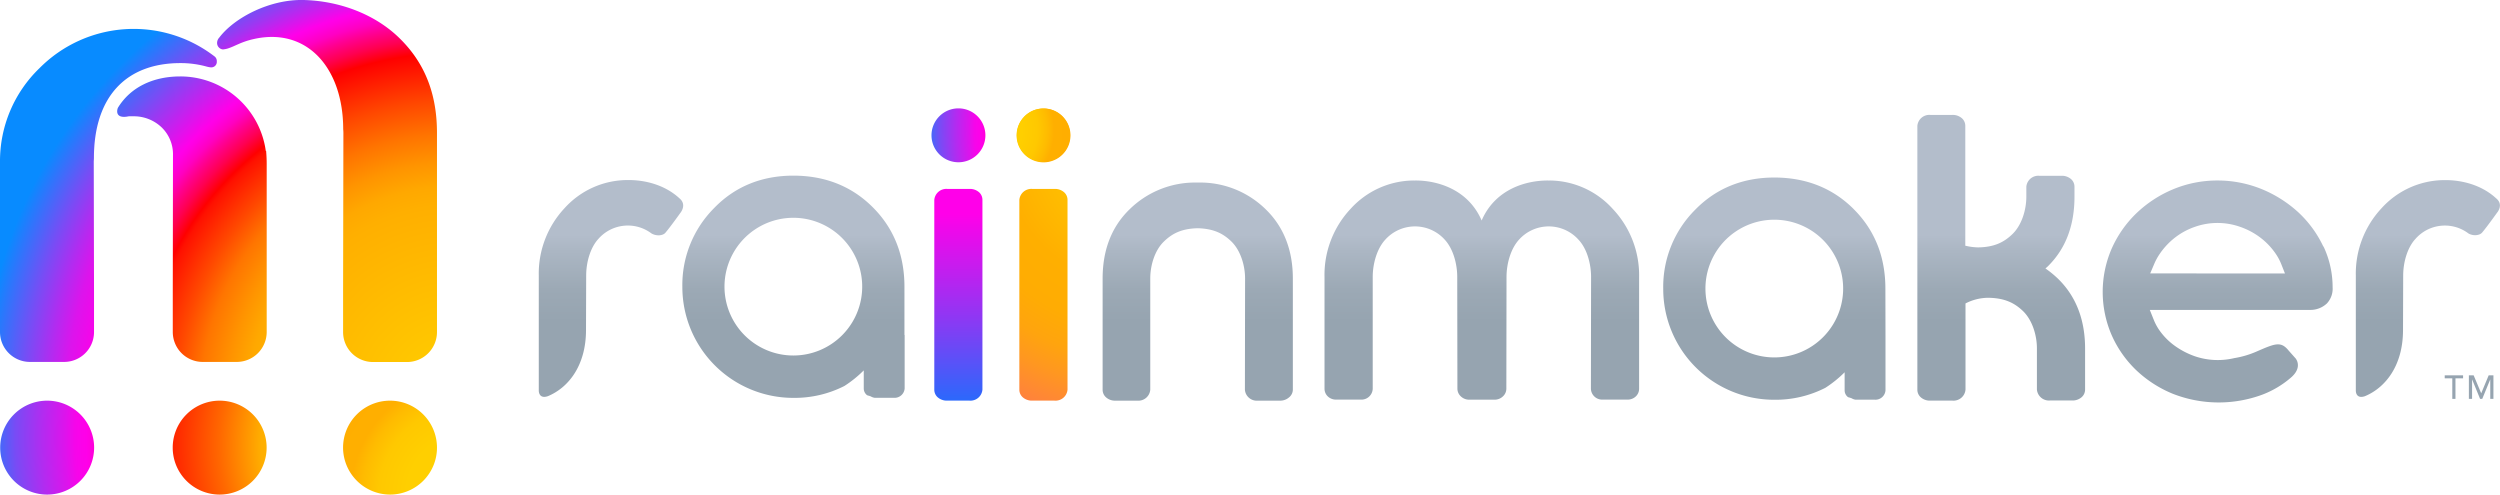 <svg xmlns="http://www.w3.org/2000/svg" xmlns:xlink="http://www.w3.org/1999/xlink" viewBox="0 0 742.14 146.82"><defs><style>.cls-1{fill:url(#radial-gradient);}.cls-2{fill:url(#radial-gradient-2);}.cls-3{fill:url(#radial-gradient-3);}.cls-4{fill:url(#radial-gradient-4);}.cls-5{fill:url(#radial-gradient-5);}.cls-6{fill:url(#radial-gradient-6);}.cls-7{fill:url(#linear-gradient);}.cls-8{fill:url(#linear-gradient-2);}.cls-9{fill:url(#linear-gradient-3);}.cls-10{fill:url(#linear-gradient-4);}.cls-11{fill:url(#linear-gradient-5);}.cls-12{fill:url(#linear-gradient-6);}.cls-13{fill:url(#linear-gradient-7);}.cls-14{fill:url(#linear-gradient-8);}.cls-15{fill:url(#linear-gradient-9);}.cls-16{fill:url(#linear-gradient-10);}.cls-17{fill:url(#radial-gradient-7);}.cls-18{fill:url(#radial-gradient-8);}.cls-19{fill:url(#radial-gradient-9);}.cls-20{fill:url(#linear-gradient-11);}.cls-21{fill:url(#radial-gradient-10);}</style><radialGradient id="radial-gradient" cx="135.73" cy="118.63" r="141.08" gradientUnits="userSpaceOnUse"><stop offset="0" stop-color="#ffd100"/><stop offset="0.41" stop-color="#ffaf00"/><stop offset="0.44" stop-color="#ffa800"/><stop offset="0.48" stop-color="#ff9500"/><stop offset="0.54" stop-color="#ff7500"/><stop offset="0.59" stop-color="#ff4900"/><stop offset="0.66" stop-color="#f10"/><stop offset="0.67" stop-color="red"/><stop offset="0.7" stop-color="#ff0051"/><stop offset="0.73" stop-color="#ff0092"/><stop offset="0.75" stop-color="#ff00c1"/><stop offset="0.77" stop-color="#ff00de"/><stop offset="0.78" stop-color="#ff00e9"/><stop offset="0.87" stop-color="#9a39f2"/><stop offset="0.96" stop-color="#3274fb"/><stop offset="1" stop-color="#088bff"/></radialGradient><radialGradient id="radial-gradient-2" cx="135.73" cy="118.63" r="141.08" gradientUnits="userSpaceOnUse"><stop offset="0" stop-color="#ffd100"/><stop offset="0.41" stop-color="#ffaf00"/><stop offset="0.48" stop-color="#ff6800"/><stop offset="0.54" stop-color="#ff3000"/><stop offset="0.59" stop-color="#ff0d00"/><stop offset="0.61" stop-color="red"/><stop offset="0.66" stop-color="#ff0051"/><stop offset="0.69" stop-color="#ff0092"/><stop offset="0.72" stop-color="#ff00c1"/><stop offset="0.75" stop-color="#ff00de"/><stop offset="0.76" stop-color="#ff00e9"/><stop offset="0.78" stop-color="#f505ea"/><stop offset="0.82" stop-color="#dc14ec"/><stop offset="0.86" stop-color="#b12cf0"/><stop offset="0.91" stop-color="#774df5"/><stop offset="0.97" stop-color="#2d76fc"/><stop offset="1" stop-color="#088bff"/></radialGradient><radialGradient id="radial-gradient-3" cx="154.61" cy="129.84" r="161.31" gradientUnits="userSpaceOnUse"><stop offset="0" stop-color="#ffd100"/><stop offset="0.41" stop-color="#ffaf00"/><stop offset="0.5" stop-color="#ff6800"/><stop offset="0.58" stop-color="#ff3000"/><stop offset="0.64" stop-color="#ff0d00"/><stop offset="0.67" stop-color="red"/><stop offset="0.71" stop-color="#ff0051"/><stop offset="0.74" stop-color="#ff0092"/><stop offset="0.77" stop-color="#ff00c1"/><stop offset="0.79" stop-color="#ff00de"/><stop offset="0.8" stop-color="#ff00e9"/><stop offset="0.82" stop-color="#f605ea"/><stop offset="0.84" stop-color="#dc14ec"/><stop offset="0.88" stop-color="#b32bf0"/><stop offset="0.93" stop-color="#794bf5"/><stop offset="0.97" stop-color="#3174fb"/><stop offset="1" stop-color="#088bff"/></radialGradient><radialGradient id="radial-gradient-4" cx="117.35" cy="132.27" r="113.47" gradientUnits="userSpaceOnUse"><stop offset="0" stop-color="#ffd100"/><stop offset="0.35" stop-color="#ffaf00"/><stop offset="0.46" stop-color="#ff6800"/><stop offset="0.56" stop-color="#ff3000"/><stop offset="0.63" stop-color="#ff0d00"/><stop offset="0.67" stop-color="red"/><stop offset="0.7" stop-color="#ff0051"/><stop offset="0.73" stop-color="#ff0092"/><stop offset="0.75" stop-color="#ff00c1"/><stop offset="0.77" stop-color="#ff00de"/><stop offset="0.78" stop-color="#ff00e9"/><stop offset="0.87" stop-color="#9a39f2"/><stop offset="0.96" stop-color="#3274fb"/><stop offset="1" stop-color="#088bff"/></radialGradient><radialGradient id="radial-gradient-5" cx="52.07" cy="146.94" r="166.47" gradientTransform="translate(87)" gradientUnits="userSpaceOnUse"><stop offset="0" stop-color="#ffd100"/><stop offset="0.11" stop-color="#ffcf00"/><stop offset="0.16" stop-color="#ffc800"/><stop offset="0.19" stop-color="#fb0"/><stop offset="0.21" stop-color="#ffaf00"/><stop offset="0.31" stop-color="#ffad00"/><stop offset="0.36" stop-color="#ffa400"/><stop offset="0.4" stop-color="#ff9600"/><stop offset="0.44" stop-color="#ff8300"/><stop offset="0.48" stop-color="#ff6900"/><stop offset="0.51" stop-color="#ff4900"/><stop offset="0.54" stop-color="#ff2500"/><stop offset="0.56" stop-color="red"/><stop offset="0.58" stop-color="#ff0004"/><stop offset="0.6" stop-color="#f01"/><stop offset="0.62" stop-color="#ff0026"/><stop offset="0.64" stop-color="#ff0043"/><stop offset="0.65" stop-color="#ff0069"/><stop offset="0.67" stop-color="#ff0098"/><stop offset="0.69" stop-color="#ff00ce"/><stop offset="0.7" stop-color="#ff00e9"/><stop offset="0.85" stop-color="#2c3dde"/><stop offset="0.88" stop-color="#2257e7"/><stop offset="0.93" stop-color="#147bf4"/><stop offset="0.97" stop-color="#0b92fc"/><stop offset="1" stop-color="#089aff"/></radialGradient><radialGradient id="radial-gradient-6" cx="135.73" cy="118.63" r="141.08" gradientUnits="userSpaceOnUse"><stop offset="0" stop-color="#ffd100"/><stop offset="0.41" stop-color="#ffaf00"/><stop offset="0.45" stop-color="#ffa800"/><stop offset="0.5" stop-color="#ff9400"/><stop offset="0.56" stop-color="#ff7400"/><stop offset="0.63" stop-color="#ff4700"/><stop offset="0.71" stop-color="#ff0e00"/><stop offset="0.73" stop-color="red"/><stop offset="0.76" stop-color="#ff0051"/><stop offset="0.79" stop-color="#ff0092"/><stop offset="0.81" stop-color="#ff00c1"/><stop offset="0.83" stop-color="#ff00de"/><stop offset="0.84" stop-color="#ff00e9"/><stop offset="0.9" stop-color="#9a39f2"/><stop offset="0.97" stop-color="#3274fb"/><stop offset="1" stop-color="#088bff"/></radialGradient><linearGradient id="linear-gradient" x1="355.51" y1="95.55" x2="355.51" y2="69.76" gradientUnits="userSpaceOnUse"><stop offset="0" stop-color="#96a4b0"/><stop offset="0.37" stop-color="#9ca9b5"/><stop offset="0.84" stop-color="#acb7c4"/><stop offset="1" stop-color="#b3bdcb"/></linearGradient><linearGradient id="linear-gradient-2" x1="439.84" y1="95.55" x2="439.84" y2="69.76" xlink:href="#linear-gradient"/><linearGradient id="linear-gradient-3" x1="235.52" y1="95.55" x2="235.52" y2="69.76" xlink:href="#linear-gradient"/><linearGradient id="linear-gradient-4" x1="181.39" y1="95.55" x2="181.39" y2="69.76" xlink:href="#linear-gradient"/><linearGradient id="linear-gradient-5" x1="658.28" y1="95.55" x2="658.28" y2="69.76" xlink:href="#linear-gradient"/><linearGradient id="linear-gradient-6" x1="526.72" y1="95.55" x2="526.72" y2="69.76" xlink:href="#linear-gradient"/><linearGradient id="linear-gradient-7" x1="594.04" y1="95.55" x2="594.04" y2="69.76" xlink:href="#linear-gradient"/><linearGradient id="linear-gradient-8" x1="720.73" y1="95.55" x2="720.73" y2="69.76" xlink:href="#linear-gradient"/><linearGradient id="linear-gradient-9" x1="728.45" y1="95.55" x2="728.45" y2="69.76" xlink:href="#linear-gradient"/><linearGradient id="linear-gradient-10" x1="736.55" y1="95.55" x2="736.55" y2="69.76" xlink:href="#linear-gradient"/><radialGradient id="radial-gradient-7" cx="338.76" cy="43.96" r="158.69" gradientUnits="userSpaceOnUse"><stop offset="0" stop-color="#ffd100"/><stop offset="0.11" stop-color="#ffc600"/><stop offset="0.26" stop-color="#ffaf00"/><stop offset="0.34" stop-color="#ffac03"/><stop offset="0.4" stop-color="#ffa40e"/><stop offset="0.45" stop-color="#ff9720"/><stop offset="0.51" stop-color="#ff8439"/><stop offset="0.56" stop-color="#ff6c5a"/><stop offset="0.62" stop-color="#ff4e81"/><stop offset="0.67" stop-color="#ff2ab1"/><stop offset="0.72" stop-color="#ff02e6"/><stop offset="0.72" stop-color="#ff00e9"/><stop offset="0.85" stop-color="#2c3dde"/><stop offset="0.88" stop-color="#2257e7"/><stop offset="0.93" stop-color="#147bf4"/><stop offset="0.97" stop-color="#0b92fc"/><stop offset="1" stop-color="#089aff"/></radialGradient><radialGradient id="radial-gradient-8" cx="338.76" cy="44.64" r="158.69" xlink:href="#radial-gradient-7"/><radialGradient id="radial-gradient-9" cx="-321.22" cy="-130.72" r="96.07" gradientTransform="matrix(-0.81, -0.58, -0.58, 0.81, -43.16, -41.79)" xlink:href="#radial-gradient-5"/><linearGradient id="linear-gradient-11" x1="284.52" y1="156.52" x2="284.52" y2="63.29" gradientUnits="userSpaceOnUse"><stop offset="0" stop-color="#08acff"/><stop offset="0.31" stop-color="#087aff"/><stop offset="0.33" stop-color="#1076fe"/><stop offset="0.67" stop-color="#8f37f3"/><stop offset="0.9" stop-color="#df10ec"/><stop offset="1" stop-color="#ff00e9"/></linearGradient><radialGradient id="radial-gradient-10" cx="365.4" cy="38.41" r="92.77" xlink:href="#radial-gradient-3"/></defs><title>raiinmaker_logo2x1</title><g id="Layer_2" data-name="Layer 2"><g id="_11_LOGO_SET_2_copy" data-name="11 LOGO SET 2 copy">
<path class="cls-1" fill="url(#radial-gradient)" d="M79.17,73V98.57a8.89,8.89,0,0,1-8.87,8.87H60.15a8.89,8.89,0,0,1-8.86-8.87l0-12h0l.06-40.42A11.1,11.1,0,0,0,48,37.83a11.93,11.93,0,0,0-8.4-3.31c-.35,0-.7,0-1,0s-.49,0-.83.09C34,35.18,34.79,32.47,35,32c3.72-6.1,10.42-9.31,18.53-9.31A25.59,25.59,0,0,1,78.9,44.81H79c.1,1.24.17,2.49.17,3.77V73Z"/>
<path class="cls-2" fill="url(#radial-gradient-2)" d="M62.71,20h-.13a7.86,7.86,0,0,1-1.37-.27h0a28.87,28.87,0,0,0-7.64-1c-16.18,0-25.69,10-25.69,28.22h0c0,.38-.05.76-.05,1.15l.08,38.51h0v12A8.87,8.87,0,0,1,19,107.44H8.89A8.89,8.89,0,0,1,0,98.57L0,73H0l0-25A38.3,38.3,0,0,1,11.73,20.23a39.37,39.37,0,0,1,52-3.45,1.75,1.75,0,0,1,.63,1.46A1.63,1.63,0,0,1,62.71,20Z"/>
<path class="cls-3" fill="url(#radial-gradient)" d="M14,146.82a13.94,13.94,0,1,1,13.94-13.94A13.95,13.95,0,0,1,14,146.82"/>
<path class="cls-4" fill="url(#radial-gradient-4)" d="M65.21,146.82a13.94,13.94,0,1,1,13.94-13.94,13.95,13.95,0,0,1-13.94,13.94"/>
<path class="cls-5" fill="url(#radial-gradient-5)" d="M115.78,146.82a13.94,13.94,0,1,0-13.94-13.94,14,14,0,0,0,13.94,13.94"/>
<path class="cls-6" fill="url(#radial-gradient-6)" d="M66.11,14.67h.13a7.86,7.86,0,0,0,1.37-.27h0c2.31-.74,3.8-1.9,7.55-2.77,15.92-3.7,26.72,8.52,26.72,26.72h0a10.93,10.93,0,0,1,.06,1.15l-.09,47.1h0l0,12a8.89,8.89,0,0,0,8.86,8.87h10.14a8.9,8.9,0,0,0,8.87-8.87l0-25.53h0l0-33.55c0-10.68-3-20.07-10.81-27.87C111.43,4.12,100.58.25,90.09,0c-10-.23-20.48,5.2-25,11.16a2.32,2.32,0,0,0-.64,1.46A1.92,1.92,0,0,0,66.11,14.67Z"/>
<path class="cls-7" fill="url(#linear-gradient)" d="M382.69,117.94a4,4,0,0,1-2.74,1h-6.62a3.53,3.53,0,0,1-3.77-3.22l.05-33.06c0-3.82-1.32-8.26-4-10.91-2.52-2.47-5.36-3.87-10.07-4-4.72.12-7.55,1.52-10.08,4-2.71,2.65-4,7.09-4,10.91l0,33.06a3.54,3.54,0,0,1-3.78,3.22h-6.62a4,4,0,0,1-2.74-1,3,3,0,0,1-1-2.2V82.68c0-7.9,2.32-15,7.95-20.49a27.73,27.73,0,0,1,19.94-8h.64a27.77,27.77,0,0,1,19.94,8c5.62,5.48,8,12.59,8,20.49v33.06A3,3,0,0,1,382.69,117.94Z"/>
<path class="cls-8" fill="url(#linear-gradient-2)" d="M478.74,62a25.5,25.5,0,0,0-18.64-8.42,5.08,5.08,0,0,1-.64,0c-6.33,0-15.32,2.45-19.45,11.48l-.17.4-.18-.4c-4.12-9-13.12-11.48-19.45-11.48a5.16,5.16,0,0,1-.64,0A25.5,25.5,0,0,0,400.93,62a28.64,28.64,0,0,0-7.74,20.23v33.19a3.14,3.14,0,0,0,.93,2.21,3.51,3.51,0,0,0,2.51,1h7.43a3.35,3.35,0,0,0,3.44-3.23l0-33.19c0-3.83,1.2-8.29,3.67-11a11.87,11.87,0,0,1,17.77,0c2.46,2.7,3.65,7.15,3.65,11l.05,33.18a3.12,3.12,0,0,0,1,2.26,3.56,3.56,0,0,0,2.46,1h7.61a3.54,3.54,0,0,0,2.46-1,3.12,3.12,0,0,0,1-2.26l.05-33.18c0-3.82,1.19-8.27,3.65-11a11.87,11.87,0,0,1,17.77,0c2.48,2.66,3.68,7.12,3.68,11l-.05,33.19a3.35,3.35,0,0,0,3.45,3.23h7.43a3.51,3.51,0,0,0,2.5-1,3.14,3.14,0,0,0,.93-2.21V82.23A28.64,28.64,0,0,0,478.74,62Z"/>
<path class="cls-9" fill="url(#linear-gradient-3)" d="M268.49,99.42V85.11c0-9.43-3.16-17.35-9.39-23.57l-.11-.11c-6.21-6.17-14.11-9.29-23.48-9.29S218.18,55.37,212,61.76a32.33,32.33,0,0,0-9.44,23.35,32.93,32.93,0,0,0,33,33,32.49,32.49,0,0,0,15.12-3.54,34.08,34.08,0,0,0,5.73-4.62v5.4a2.52,2.52,0,0,0,.88,1.88c.24.22.61.2.9.34v0a2.17,2.17,0,0,0,.24.07,3.35,3.35,0,0,0,1.21.45h5.68a3,3,0,0,0,3.23-2.76V99.42Zm-18.55.15a20.44,20.44,0,0,1-34.87-14.46,20.44,20.44,0,1,1,34.87,14.46Z"/>
<path class="cls-10" fill="url(#linear-gradient-4)" d="M197.54,69.08c1.55-1.83,4.41-5.85,4.41-5.85s2.08-2.42-.25-4.36c-4.48-4.12-10.41-5.42-15-5.42a4.17,4.17,0,0,1-.64,0,25.22,25.22,0,0,0-18.45,8.33,28.39,28.39,0,0,0-7.67,20l0,34.12,0,0s-.11,2.65,2.69,1.71h0c6.25-2.59,11.33-9.24,11.33-19.64h0l.05-16.21c0-3.8,1.19-8.21,3.63-10.85a11.64,11.64,0,0,1,15.73-1.63C194.83,70.15,196.77,70,197.54,69.08Z"/>
<path class="cls-11" fill="url(#linear-gradient-5)" d="M689.68,73.16a33.07,33.07,0,0,0-7.35-10.08,36.56,36.56,0,0,0-10.85-6.91,34.72,34.72,0,0,0-13.22-2.59A34.12,34.12,0,0,0,645,56.23a35.43,35.43,0,0,0-10.85,7.13,33.33,33.33,0,0,0-7.3,10.48,32.29,32.29,0,0,0,0,25.62,32.67,32.67,0,0,0,7.3,10.43,34.9,34.9,0,0,0,10.85,7,37.31,37.31,0,0,0,26.68.23,28.48,28.48,0,0,0,8.25-4.9l.44-.39c3.2-3,1.13-5.44,1-5.54l-2-2.25c-2.27-2.8-4-2.06-9.23.2a27.35,27.35,0,0,1-6.9,2.07,21.09,21.09,0,0,1-11.65-.54,23.56,23.56,0,0,1-6-3.12A19.42,19.42,0,0,1,641,98a15.53,15.53,0,0,1-1.65-3.08L638.18,92h47.58a7.11,7.11,0,0,0,5-1.93,6.41,6.41,0,0,0,1.69-4.8,28.31,28.31,0,0,0-2.7-12.1Zm-51.38,8,1.23-2.9a17.59,17.59,0,0,1,1.67-3,21.26,21.26,0,0,1,4.51-4.77,20.62,20.62,0,0,1,5.91-3.17,20.15,20.15,0,0,1,13.32,0,21.58,21.58,0,0,1,6,3.17,20.56,20.56,0,0,1,4.58,4.78,15.79,15.79,0,0,1,1.66,3.07l1.13,2.85Z"/>
<path class="cls-12" fill="url(#linear-gradient-6)" d="M559.69,85.67c0-9.43-3.16-17.35-9.39-23.57l-.1-.11c-6.21-6.17-14.12-9.29-23.49-9.29s-17.33,3.23-23.54,9.62a32.32,32.32,0,0,0-9.43,23.35,32.91,32.91,0,0,0,33,33,32.46,32.46,0,0,0,15.12-3.54,34.08,34.08,0,0,0,5.73-4.62v5.4a2.52,2.52,0,0,0,.88,1.88c.24.22.61.2.9.34v0a2.17,2.17,0,0,0,.24.07,3.24,3.24,0,0,0,1.2.45h5.68a3,3,0,0,0,3.23-2.76V100h0Zm-18.54,14.46a20.44,20.44,0,0,1-34.88-14.46,20.44,20.44,0,1,1,34.88,14.46Z"/>
<path class="cls-13" fill="url(#linear-gradient-7)" d="M607.2,79.69c.21-.18.42-.35.62-.54,5.7-5.55,8-12.75,8-20.74v-3a3,3,0,0,0-1-2.23,4.12,4.12,0,0,0-2.77-1h-6.7a3.57,3.57,0,0,0-3.82,3.26l0,2.95c0,3.87-1.33,8.36-4.07,11.05-2.56,2.49-5.43,3.92-10.2,4a18.08,18.08,0,0,1-3.85-.5V37.34a3,3,0,0,0-1-2.23,4.13,4.13,0,0,0-2.78-1H573a3.57,3.57,0,0,0-3.82,3.26V115.7a3,3,0,0,0,1,2.23,4.06,4.06,0,0,0,2.77,1h6.7a3.57,3.57,0,0,0,3.82-3.26V90.08a14.84,14.84,0,0,1,6.93-1.68c4.77.11,7.64,1.53,10.2,4,2.74,2.69,4.07,7.18,4.07,11l0,12.23a3.58,3.58,0,0,0,3.82,3.26h6.7a4.08,4.08,0,0,0,2.78-1,3,3,0,0,0,1-2.23V103.47c0-8-2.35-15.19-8.05-20.74A30.75,30.75,0,0,0,607.2,79.69Z"/>
<path class="cls-14" fill="url(#linear-gradient-8)" d="M741,58.88c-4.48-4.12-10.41-5.41-14.95-5.41a5.08,5.08,0,0,1-.64,0A25.26,25.26,0,0,0,707,61.79a28.38,28.38,0,0,0-7.66,20l0,34.12,0,0s-.12,2.64,2.68,1.71h0c6.25-2.59,11.33-9.24,11.33-19.64h0l.05-16.21c0-3.8,1.19-8.21,3.64-10.85a11.62,11.62,0,0,1,15.72-1.63c1.36.81,3.3.66,4.08-.26,1.54-1.83,4.4-5.85,4.4-5.85S743.36,60.82,741,58.88Z"/>
<polygon class="cls-15" fill="url(#linear-gradient-9)" points="725.73 112.31 727.98 112.31 727.98 118.41 728.92 118.41 728.92 112.31 731.18 112.31 731.18 111.42 725.73 111.42 725.73 112.31"/>
<polygon class="cls-16" fill="url(#linear-gradient-10)" points="736.58 116.71 736.54 116.71 734.32 111.42 732.9 111.42 732.9 118.41 733.85 118.41 733.85 112.66 733.87 112.66 736.23 118.41 736.87 118.41 739.23 112.66 739.25 112.66 739.25 118.41 740.19 118.41 740.19 111.42 738.78 111.42 736.58 116.71"/>
<path class="cls-17" fill="url(#radial-gradient-7)" d="M315.89,57.08a4.06,4.06,0,0,0-2.77-1h-6.7a3.58,3.58,0,0,0-3.82,3.27V115.7a3,3,0,0,0,1,2.23,4.1,4.1,0,0,0,2.78,1h6.7a3.57,3.57,0,0,0,3.82-3.26V59.31A3,3,0,0,0,315.89,57.08Z"/><circle class="cls-18" cx="309.76" cy="40.13" r="7.9"/>
<path class="cls-19" fill="url(#radial-gradient-8)" d="M305.08,46.67a8,8,0,1,1,11.23-1.86,8,8,0,0,1-11.23,1.86"/>
<path class="cls-20" fill="url(#radial-gradient-9)" d="M290.65,57.08a4.09,4.09,0,0,0-2.78-1h-6.7a3.59,3.59,0,0,0-3.82,3.27V115.7a3,3,0,0,0,1,2.23,4.06,4.06,0,0,0,2.77,1h6.7a3.57,3.57,0,0,0,3.82-3.26V59.31A3,3,0,0,0,290.65,57.08Z"/>
<path class="cls-21" fill="url(#radial-gradient-10)" d="M284.52,48.17a8,8,0,1,1,8-8,8,8,0,0,1-8,8"/></g></g></svg>
